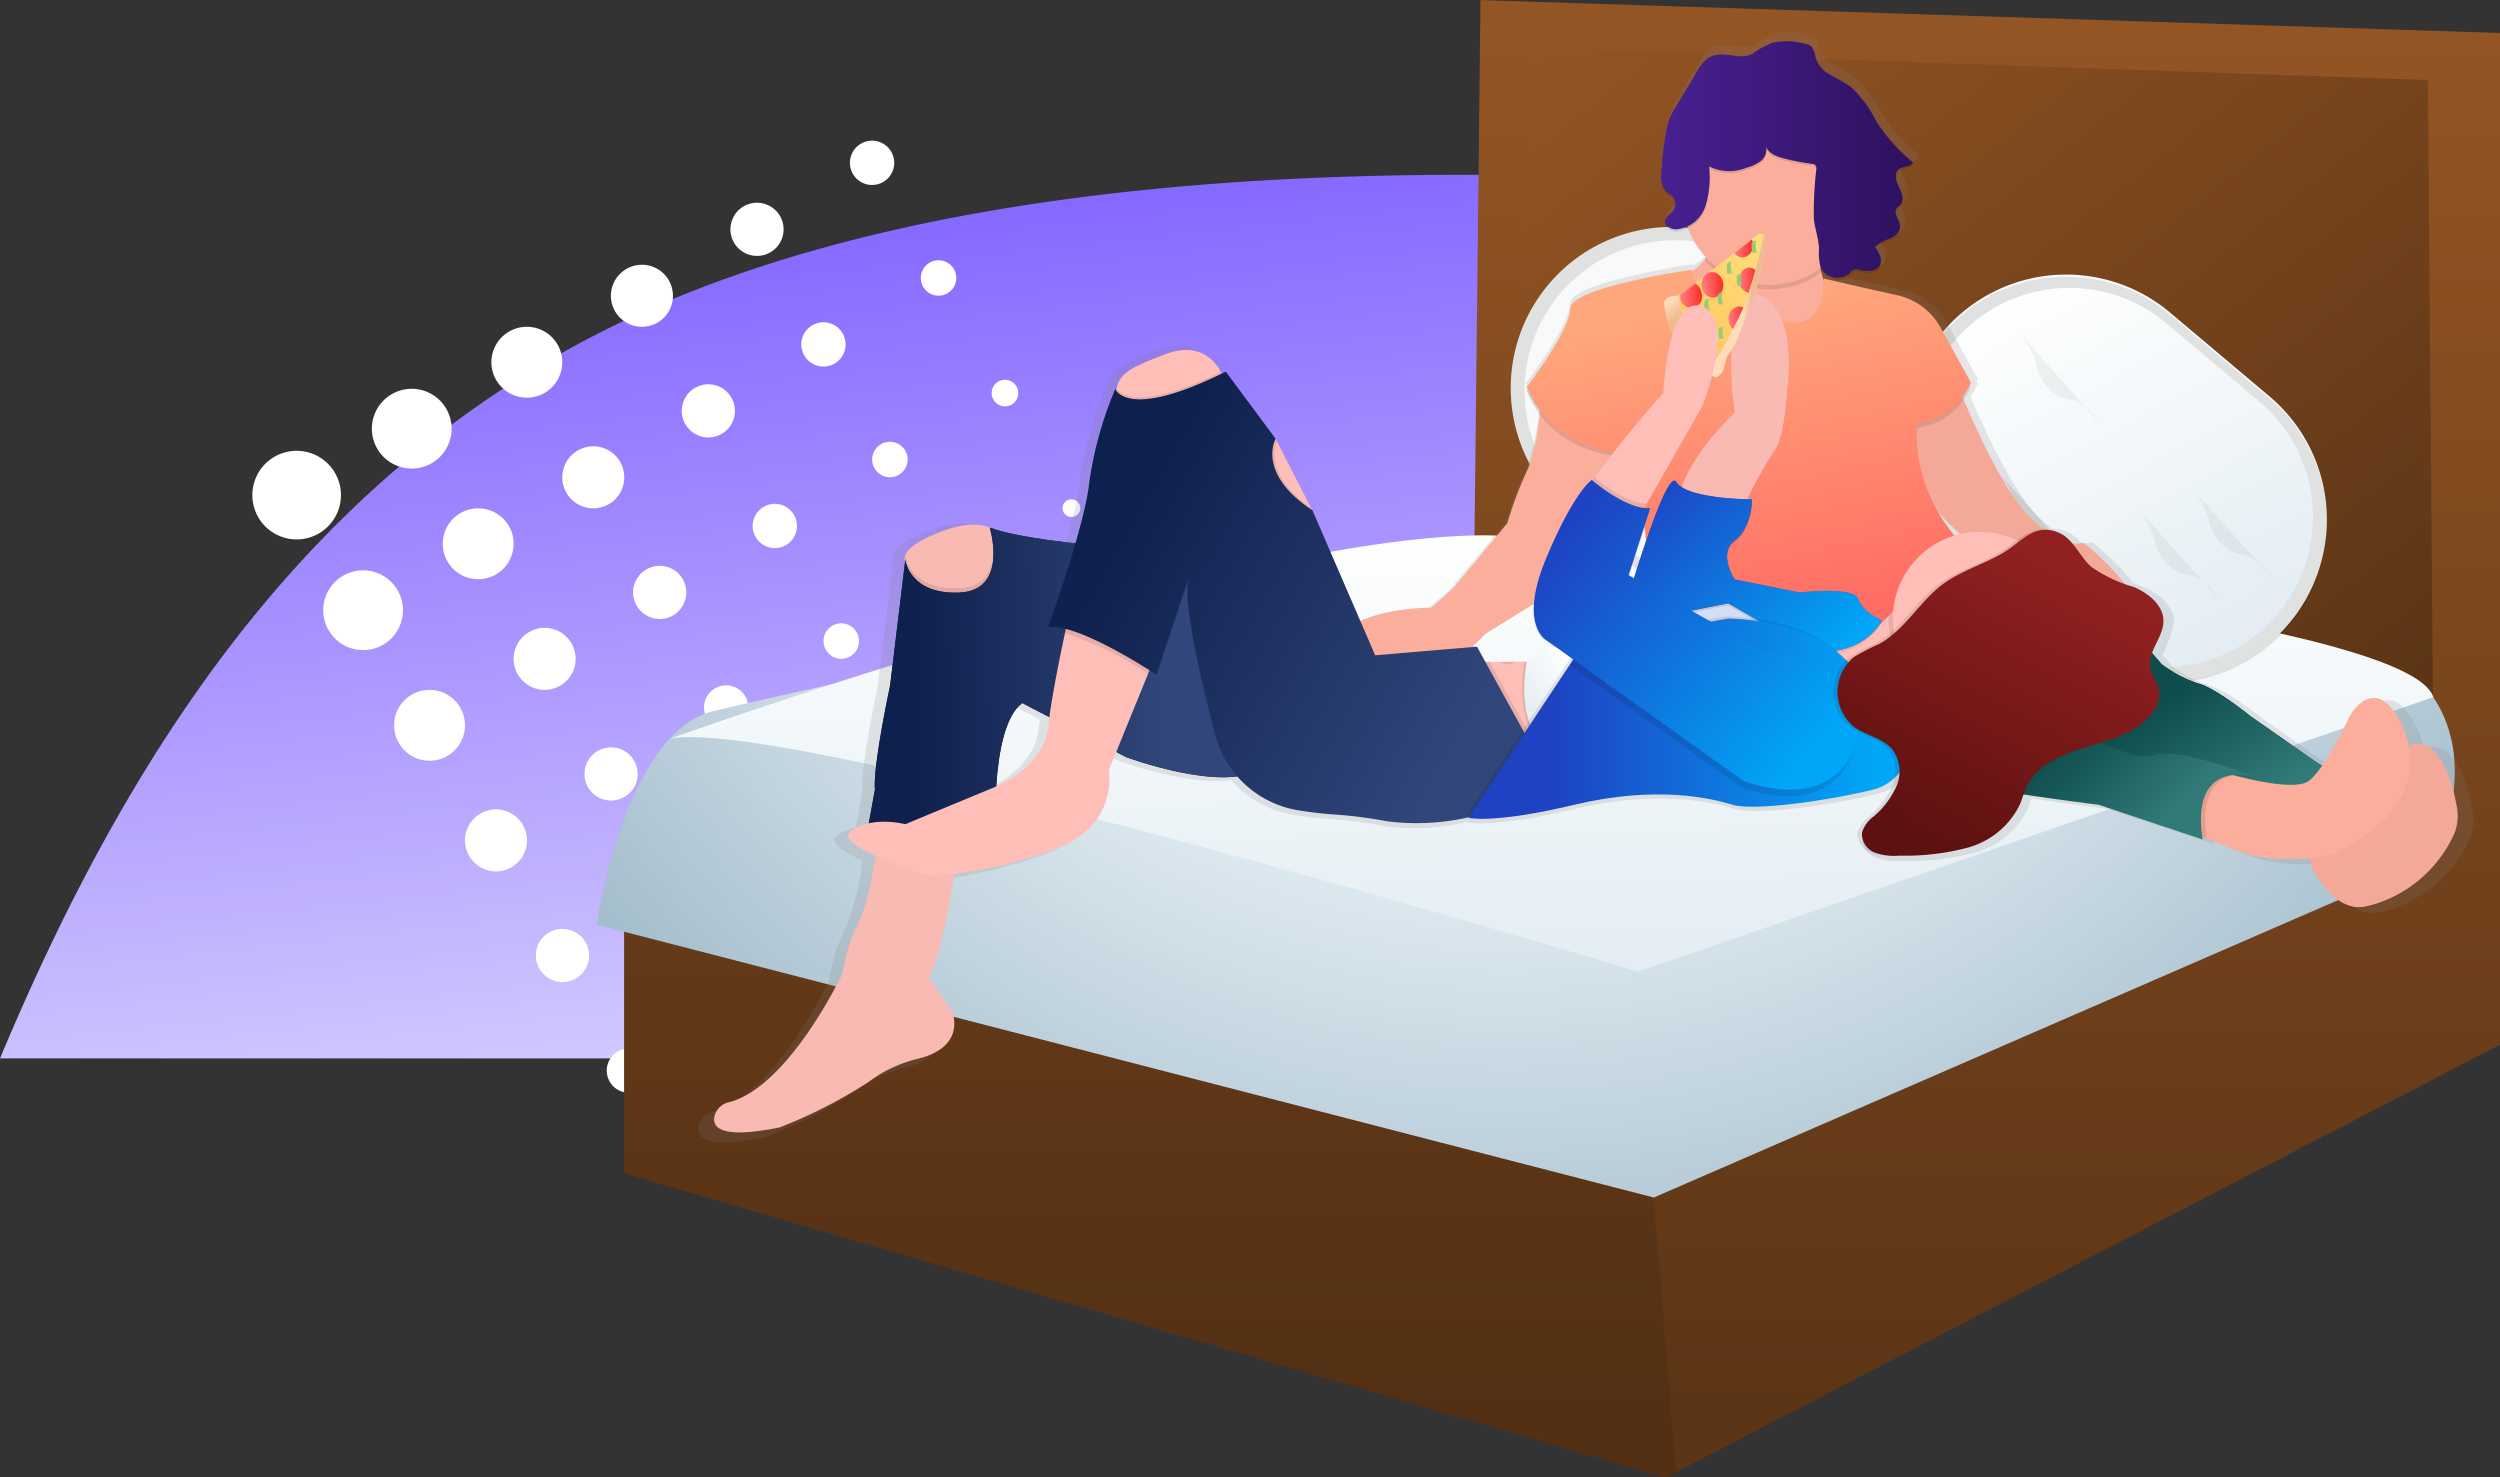<svg xmlns="http://www.w3.org/2000/svg" xmlns:xlink="http://www.w3.org/1999/xlink" width="199.586" height="117.955" viewBox="0 0 199.586 117.955">
    <rect x="0" y="0" width="199.586" height="117.955" fill="#333333" stroke="none"/>
    <defs>
        <linearGradient id="linear-gradient" x1=".665" y1="1.403" x2=".296" gradientUnits="objectBoundingBox">
            <stop offset="0" stop-color="#fff"/>
            <stop offset="1" stop-color="#7a5aff"/>
        </linearGradient>
        <linearGradient id="linear-gradient-2" x1=".076" y1="-.03" x2=".957" y2=".835" gradientUnits="objectBoundingBox">
            <stop offset="0" stop-color="#945524"/>
            <stop offset="1" stop-color="#5c3516"/>
        </linearGradient>
        <linearGradient id="linear-gradient-3" x1=".5" y1=".023" x2=".5" y2=".948" xlink:href="#linear-gradient-2"/>
        <linearGradient id="linear-gradient-4" x1=".473" y1=".061" x2=".543" y2=".992" gradientUnits="objectBoundingBox">
            <stop offset="0" stop-color="#fdfefe"/>
            <stop offset="1" stop-color="#e3edf3"/>
        </linearGradient>
        <linearGradient id="linear-gradient-5" x1=".26" y1=".068" x2=".759" y2=".967" xlink:href="#linear-gradient-4"/>
        <linearGradient id="linear-gradient-6" x1="-6.275" y1="-9.593" x2="-6.275" y2="-9.593" gradientUnits="objectBoundingBox">
            <stop offset="0" stop-color="gray" stop-opacity=".251"/>
            <stop offset=".54" stop-color="gray" stop-opacity=".122"/>
            <stop offset="1" stop-color="gray" stop-opacity=".102"/>
        </linearGradient>
        <linearGradient id="linear-gradient-7" x1=".884" y1=".899" x2=".574" y2=".63" gradientUnits="objectBoundingBox">
            <stop offset="0" stop-color="#317a78"/>
            <stop offset="1" stop-color="#0e4d4b"/>
        </linearGradient>
        <linearGradient id="linear-gradient-8" x1=".883" y1=".791" x2=".571" y2=".61" xlink:href="#linear-gradient-7"/>
        <linearGradient id="linear-gradient-9" x1=".415" y1=".062" x2=".617" y2=".832" gradientUnits="objectBoundingBox">
            <stop offset="0" stop-color="#ffa77c"/>
            <stop offset="1" stop-color="#ff6a63"/>
        </linearGradient>
        <linearGradient id="linear-gradient-10" x1=".762" y1=".493" x2=".124" y2=".502" gradientUnits="objectBoundingBox">
            <stop offset="0" stop-color="#31467a"/>
            <stop offset="1" stop-color="#0e204d"/>
        </linearGradient>
        <linearGradient id="linear-gradient-11" y1=".5" x2="1" y2=".5" gradientUnits="objectBoundingBox">
            <stop offset="0" stop-color="#492091"/>
            <stop offset="1" stop-color="#2d115e"/>
        </linearGradient>
        <linearGradient id="linear-gradient-12" x1=".863" y1=".947" x2="-.031" y2=".258" gradientUnits="objectBoundingBox">
            <stop offset="0" stop-color="#00a7f8"/>
            <stop offset="1" stop-color="#1e42c2"/>
        </linearGradient>
        <linearGradient id="linear-gradient-13" x1=".489" y1=".414" x2=".051" y2=".603" xlink:href="#linear-gradient-4"/>
        <linearGradient id="linear-gradient-14" x1=".882" y1=".725" x2=".139" y2=".341" xlink:href="#linear-gradient-10"/>
        <linearGradient id="linear-gradient-15" x1=".904" y1=".5" x2=".182" y2=".5" xlink:href="#linear-gradient-12"/>
        <linearGradient id="linear-gradient-16" x1=".896" y1=".093" x2=".316" y2=".694" gradientUnits="objectBoundingBox">
            <stop offset="0" stop-color="#ffde7c"/>
            <stop offset="1" stop-color="#ffcb63"/>
        </linearGradient>
        <linearGradient id="linear-gradient-17" x1=".176" y1=".044" x2=".303" y2=".237" gradientUnits="objectBoundingBox">
            <stop offset="0" stop-color="#ffdbba"/>
            <stop offset="1" stop-color="#f0bb90"/>
        </linearGradient>
        <linearGradient id="linear-gradient-18" x1="-.001" y1=".5" x2="1.001" y2=".5" gradientUnits="objectBoundingBox">
            <stop offset="0" stop-color="#ff8080"/>
            <stop offset="1" stop-color="#ff2b2b"/>
        </linearGradient>
        <linearGradient id="linear-gradient-20" x1="0" y1=".5" x2="1" y2=".5" xlink:href="#linear-gradient-18"/>
        <linearGradient id="linear-gradient-21" x1="0" y1=".5" x2="1" y2=".5" xlink:href="#linear-gradient-18"/>
        <linearGradient id="linear-gradient-22" x1="0" y1=".5" x2="1" y2=".5" xlink:href="#linear-gradient-18"/>
        <linearGradient id="linear-gradient-23" x1="0" y1=".5" x2="1" y2=".5" xlink:href="#linear-gradient-18"/>
        <linearGradient id="linear-gradient-24" x1=".592" y1=".513" x2=".725" y2=".538" xlink:href="#linear-gradient-17"/>
        <linearGradient id="linear-gradient-25" x1=".893" y1=".834" x2=".084" y2=".217" xlink:href="#linear-gradient-12"/>
        <linearGradient id="linear-gradient-26" x1=".675" y1=".139" x2=".264" y2=".944" gradientUnits="objectBoundingBox">
            <stop offset="0" stop-color="#912020"/>
            <stop offset="1" stop-color="#5e1111"/>
        </linearGradient>
        <radialGradient id="radial-gradient" cx=".49" cy="-.572" r="1.82" gradientTransform="matrix(.356 0 0 1 .322 0)" gradientUnits="objectBoundingBox">
            <stop offset=".584" stop-color="#e3edf3"/>
            <stop offset="1" stop-color="#a3bdcc"/>
        </radialGradient>
        <style>
            .cls-6{opacity:.1}.cls-11,.cls-14,.cls-6{isolation:isolate}.cls-9{fill:#f8f9fa}.cls-11{opacity:.05}.cls-13{fill:#ffbfb8}.cls-14{opacity:.03}.cls-15{fill:#fbae9c}.cls-31{fill:url(#linear-gradient-18)}.cls-36{fill:#94cc79}
        </style>
    </defs>
    <g id="illustration" transform="translate(-7812.926 17506.001)">
        <path id="Path_9280" data-name="Path 9280" d="M807.681 508.608a5.392 5.392 0 0 0 5.392-5.392V442.87c-40.9-5.453-93.785-9.273-128.124 5.885-25.708 11.368-40.9 33.53-51.914 59.854z" transform="translate(7179.891 -17930.111)" style="fill:url(#linear-gradient)"/>
        <path id="Union_25" data-name="Union 25" d="M1.768 56.586a1.768 1.768 0 1 1 1.768 1.768 1.768 1.768 0 0 1-1.768-1.768zm10.963 0A1.415 1.415 0 1 1 14.146 58a1.415 1.415 0 0 1-1.414-1.414zm10.963 0a1.061 1.061 0 1 1 1.061 1.061 1.061 1.061 0 0 1-1.055-1.061zm10.963 0a.707.707 0 1 1 .707.707.707.707 0 0 1-.705-.707zm21.573 0a.354.354 0 1 1 .354.354.354.354 0 0 1-.352-.354zm-10.61 0a.354.354 0 1 1 .354.354.354.354 0 0 1-.352-.354zM1.415 45.976A2.122 2.122 0 1 1 3.537 48.1a2.122 2.122 0 0 1-2.122-2.124zm10.963 0a1.768 1.768 0 1 1 1.768 1.768 1.768 1.768 0 0 1-1.768-1.768zm10.963 0a1.415 1.415 0 1 1 1.415 1.415 1.415 1.415 0 0 1-1.415-1.415zm10.963 0a1.061 1.061 0 1 1 1.061 1.061 1.061 1.061 0 0 1-1.065-1.061zm10.964 0a.707.707 0 1 1 .707.707.707.707 0 0 1-.707-.707zm10.963 0a.354.354 0 1 1 .354.354.354.354 0 0 1-.353-.354zm-55.17-10.61a2.476 2.476 0 1 1 2.476 2.476 2.476 2.476 0 0 1-2.476-2.476zm10.963 0a2.122 2.122 0 1 1 2.122 2.122 2.122 2.122 0 0 1-2.122-2.122zm10.964 0a1.768 1.768 0 1 1 1.768 1.768 1.768 1.768 0 0 1-1.768-1.768zm10.963 0a1.415 1.415 0 1 1 1.415 1.415 1.414 1.414 0 0 1-1.415-1.415zm10.963 0a1.061 1.061 0 1 1 1.061 1.061 1.061 1.061 0 0 1-1.06-1.061zm10.963 0a.707.707 0 1 1 .707.707.707.707 0 0 1-.706-.707zM.707 24.756a2.829 2.829 0 1 1 2.829 2.829 2.829 2.829 0 0 1-2.829-2.829zm10.963 0a2.476 2.476 0 1 1 2.476 2.476 2.476 2.476 0 0 1-2.475-2.476zm10.963 0a2.122 2.122 0 1 1 2.122 2.122 2.122 2.122 0 0 1-2.121-2.122zm10.963 0a1.768 1.768 0 1 1 1.768 1.768 1.768 1.768 0 0 1-1.764-1.768zm10.963 0a1.415 1.415 0 1 1 1.415 1.415 1.415 1.415 0 0 1-1.413-1.415zm10.963 0a1.061 1.061 0 1 1 1.061 1.061 1.061 1.061 0 0 1-1.059-1.061zM.354 14.146a3.183 3.183 0 1 1 3.183 3.183 3.183 3.183 0 0 1-3.183-3.183zm10.963 0a2.829 2.829 0 1 1 2.829 2.829 2.829 2.829 0 0 1-2.829-2.829zm10.963 0a2.476 2.476 0 1 1 2.476 2.476 2.476 2.476 0 0 1-2.475-2.476zm10.963 0a2.122 2.122 0 1 1 2.122 2.122 2.122 2.122 0 0 1-2.121-2.122zm10.963 0a1.768 1.768 0 1 1 1.768 1.768 1.768 1.768 0 0 1-1.767-1.768zm10.963 0a1.415 1.415 0 1 1 1.415 1.415 1.415 1.415 0 0 1-1.413-1.415zM0 3.537a3.537 3.537 0 1 1 3.537 3.536A3.537 3.537 0 0 1 0 3.537zm10.963 0a3.183 3.183 0 1 1 3.183 3.183 3.183 3.183 0 0 1-3.183-3.183zm10.964 0a2.829 2.829 0 1 1 2.829 2.829 2.829 2.829 0 0 1-2.829-2.829zm10.963 0a2.476 2.476 0 1 1 2.476 2.476 2.476 2.476 0 0 1-2.476-2.476zm10.963 0a2.122 2.122 0 1 1 2.122 2.122 2.122 2.122 0 0 1-2.121-2.122zm10.964 0A1.768 1.768 0 1 1 56.585 5.3a1.768 1.768 0 0 1-1.768-1.763z" transform="rotate(-30 -28679.41 -23348.18)" style="fill:#fff"/>
        <g id="Group_3854" data-name="Group 3854" transform="translate(7860.557 -17506)">
            <path id="Path_8503" data-name="Path 8503" d="M1366.346 1896.129v59.1l-78.636-15.276 1.5-45.327z" transform="translate(-1216.334 -1891.682)" style="fill:#6d4418"/>
            <path id="Path_8504" data-name="Path 8504" d="M1366.346 1896.129v59.1l-78.636-15.276 1.5-45.327z" transform="translate(-1216.334 -1891.682)" style="fill:url(#linear-gradient-2)"/>
            <path id="Path_8505" data-name="Path 8505" d="M1194.643 1964.8v19.535l83.143 24.292.85-.439 65.768-34.12V1893.3l-81.392-2.629-.5 44.825 3.255 1 1.252-41.926 71.625 2.484.5 60.733-62.358 27.3-.047-.01z" transform="translate(-1192.449 -1890.667)" style="fill:url(#linear-gradient-3)"/>
            <path id="Path_8506" data-name="Path 8506" class="cls-6" d="M1194.643 1990.389v19.535l83.143 24.291.849-.439-1.9-23.112z" transform="translate(-1192.449 -1916.26)"/>
            <path id="Path_8507" data-name="Path 8507" d="M1294.121 1951.208s40.255 4.014 44.169 9.834.031 12.956.031 12.956l-62.232 27.047-84.4-21.787s2.248-15.275 9.265-17.029 62.86-13.777 62.86-13.777 22.544-1.377 30.307 2.756z" transform="translate(-1191.692 -1905.441)" style="fill:url(#radial-gradient)"/>
            <path id="Path_8508" data-name="Path 8508" d="m1340.338 1961.079-63.483 21.914s-67.714-20.535-77.31-18.593c0 0 47.375-16.953 66.289-16.216a307.287 307.287 0 0 1 30.867 3.064s41.885 4.198 43.637 9.831z" transform="translate(-1193.707 -1905.422)" style="fill:url(#linear-gradient-4)"/>
            <path id="Rectangle_2841" data-name="Rectangle 2841" class="cls-9" d="m1344.725 1949.566-7.949-6.7a12.87 12.87 0 0 1-1.553-18.135 12.87 12.87 0 0 1 18.135-1.551l7.949 6.7a12.871 12.871 0 0 1 1.55 18.136 12.87 12.87 0 0 1-18.134 1.553z" transform="translate(-1227.751 -1898.233)"/>
            <path id="Rectangle_2842" data-name="Rectangle 2842" class="cls-6" d="m1344.727 1949.8-7.949-6.7a12.87 12.87 0 0 1-1.553-18.135 12.87 12.87 0 0 1 18.135-1.551l7.949 6.7a12.872 12.872 0 0 1 1.55 18.136 12.869 12.869 0 0 1-18.134 1.551z" transform="translate(-1227.751 -1898.293)"/>
            <path id="Rectangle_2843" data-name="Rectangle 2843" d="m1345.39 1949.069-7.434-6.261a12.026 12.026 0 0 1-1.45-16.946 12.025 12.025 0 0 1 16.944-1.45l7.434 6.261a12.026 12.026 0 0 1 1.447 16.944 12.025 12.025 0 0 1-16.944 1.454z" transform="translate(-1228.131 -1898.601)" style="fill:url(#linear-gradient-5)"/>
            <path id="Path_8509" data-name="Path 8509" class="cls-11" d="M1369.368 1950.205a4.488 4.488 0 0 0-1.807-1.678c-.451-.173-.955-.2-1.4-.393a3.754 3.754 0 0 1-1.784-2.365 6.327 6.327 0 0 0-1.384-2.685" transform="translate(-1235.654 -1904.119)"/>
            <path id="Path_8510" data-name="Path 8510" class="cls-11" d="M1363.564 1952.4a4.489 4.489 0 0 0-1.807-1.679c-.451-.173-.954-.2-1.4-.392a3.755 3.755 0 0 1-1.784-2.365 6.328 6.328 0 0 0-1.384-2.685" transform="translate(-1234.165 -1904.682)"/>
            <path id="Path_8511" data-name="Path 8511" class="cls-11" d="M1350.874 1933.573a4.487 4.487 0 0 0-1.807-1.679c-.451-.173-.954-.2-1.4-.393a3.754 3.754 0 0 1-1.784-2.365 6.327 6.327 0 0 0-1.383-2.685" transform="translate(-1230.908 -1899.85)"/>
            <path id="Path_8512" data-name="Path 8512" class="cls-6" d="M1348.644 1948.58a4.49 4.49 0 0 0-1.807-1.679c-.451-.173-.954-.2-1.4-.393a3.755 3.755 0 0 1-1.784-2.365 6.326 6.326 0 0 0-1.383-2.685" transform="translate(-1230.336 -1903.702)"/>
            <path id="Rectangle_2844" data-name="Rectangle 2844" class="cls-9" d="m1302.391 1944.45-7.949-6.7a12.87 12.87 0 0 1-1.553-18.134 12.87 12.87 0 0 1 18.135-1.551l7.949 6.7a12.871 12.871 0 0 1 1.55 18.136 12.869 12.869 0 0 1-18.134 1.551z" transform="translate(-1216.886 -1896.921)"/>
            <path id="Rectangle_2845" data-name="Rectangle 2845" class="cls-6" d="m1302.391 1944.45-7.949-6.7a12.87 12.87 0 0 1-1.553-18.134 12.87 12.87 0 0 1 18.135-1.551l7.949 6.7a12.871 12.871 0 0 1 1.55 18.136 12.869 12.869 0 0 1-18.134 1.551z" transform="translate(-1216.886 -1896.921)"/>
            <path id="Rectangle_2846" data-name="Rectangle 2846" class="cls-9" d="m1303.056 1943.951-7.434-6.261a12.026 12.026 0 0 1-1.45-16.946 12.025 12.025 0 0 1 16.944-1.45l7.434 6.261a12.026 12.026 0 0 1 1.45 16.945 12.025 12.025 0 0 1-16.943 1.454z" transform="translate(-1217.266 -1897.287)"/>
            <path id="Path_8513" data-name="Path 8513" class="cls-11" d="M1327.033 1945.089a4.487 4.487 0 0 0-1.807-1.679c-.451-.173-.954-.2-1.4-.392a3.755 3.755 0 0 1-1.784-2.365 6.327 6.327 0 0 0-1.384-2.685" transform="translate(-1224.79 -1902.806)"/>
            <path id="Path_8514" data-name="Path 8514" class="cls-11" d="M1321.232 1947.28a4.491 4.491 0 0 0-1.807-1.678c-.451-.173-.954-.2-1.4-.392a3.755 3.755 0 0 1-1.784-2.365 6.329 6.329 0 0 0-1.383-2.685" transform="translate(-1223.301 -1903.369)"/>
            <path id="Path_8515" data-name="Path 8515" class="cls-11" d="M1308.541 1928.456a4.49 4.49 0 0 0-1.807-1.678c-.451-.173-.954-.2-1.4-.393a3.754 3.754 0 0 1-1.784-2.365 6.326 6.326 0 0 0-1.383-2.685" transform="translate(-1220.044 -1898.538)"/>
            <path id="Path_8516" data-name="Path 8516" class="cls-6" d="M1306.312 1943.463a4.491 4.491 0 0 0-1.807-1.678c-.451-.173-.954-.2-1.4-.392a3.756 3.756 0 0 1-1.784-2.365 6.326 6.326 0 0 0-1.383-2.685" transform="translate(-1219.472 -1902.389)"/>
            <path id="Path_8517" data-name="Path 8517" d="M1202.654 1981.421a1.543 1.543 0 0 1 1.155-1.14c4.864-1.21 9.242-10.455 9.242-10.455a15.057 15.057 0 0 1 1.407-4.4 21.833 21.833 0 0 0 1.283-5.172c-1.572-.709-2.766-1.5-1.984-2.045a3.933 3.933 0 0 1 1.438-.6l.5-2.74c-.173-1.937 1.233-8.45 1.233-8.45l1.221-10.1a.653.653 0 0 1 .074-.627v-.013l.033-.056.016-.022.036-.053.021-.028.065-.081.044-.051.036-.038.052-.054.04-.038.062-.057.041-.036.082-.067.036-.03a2.536 2.536 0 0 1 .287-.206l.03-.019.138-.088.045-.028.144-.085.048-.027.173-.093.036-.019c.149-.074.311-.156.486-.235l.044-.019.223-.1.074-.032.215-.089.089-.036.236-.09.085-.032.346-.123c.116-.039.229-.074.346-.111l.122-.034.206-.057.133-.033.184-.041.126-.026.19-.033.1-.018c.094-.014.185-.025.275-.034h.056l.214-.016h.583l.2.021h.016c.074.01.149.022.223.036h.019l.173.041.052.013.137.041.059.019.117.044.06.024h.019l.041.02a36.385 36.385 0 0 0 6.828 1.235 32.176 32.176 0 0 0 1.127-4.98 29.985 29.985 0 0 1 2.113-7.57.669.669 0 0 0 .074.132.741.741 0 0 1 .025-.138c.249-1.269 1.115-1.729 3.955-2.81 2.766-1.055 4.054.555 4.526 1.43l.074.142.328-.163 4.05 5.457.11.2 2.766 5.417.092.183.038.026 3.906 9.025a15.753 15.753 0 0 1 5.775-1.1l1.76-1.583 4.4-5.282a30.235 30.235 0 0 1 1.591-4.226 16.84 16.84 0 0 0 1.052-4.617 8.079 8.079 0 0 1-1.052-1.9l.1-.126c-.033-.074-.065-.148-.1-.223 0 0 3.521-4.578 3.521-6.333s9.855-3.169 9.855-3.169.008.034.026.092a3.726 3.726 0 0 0 1.041-.9c.048-.06.1-.126.143-.194a7.036 7.036 0 0 1-1.466-2.365 2.1 2.1 0 0 1-.992.253c-.437 0-.966-.306-.882-.731a.455.455 0 0 1 0-.173c.048-.247.282-.4.463-.579a1.255 1.255 0 0 0 .366-.749.677.677 0 0 0-.192-.424 4.646 4.646 0 0 0-.494-.336 1.67 1.67 0 0 1-.458-1.407v-.326a25.23 25.23 0 0 1 .395-3.444 5.557 5.557 0 0 1 .214-.865 6.365 6.365 0 0 1 .576-1.115l1.716-2.848a3.421 3.421 0 0 1 .785-1c1.2-.922 2.594.2 3.739-.446a6.331 6.331 0 0 1 1.729-.922 5.706 5.706 0 0 1 2.474.1 1.168 1.168 0 0 1 .605.268 1.972 1.972 0 0 1 .317.908 2.556 2.556 0 0 0 1.21 1.383 18.216 18.216 0 0 1 1.626.946 9.548 9.548 0 0 1 2.043 2.737 14.088 14.088 0 0 0 3.019 3.41.459.459 0 0 1-.074.112l.074.064c-.173.4-.8.28-1.145.545a.646.646 0 0 0-.246.479 2.235 2.235 0 0 0 .243.789 2.125 2.125 0 0 1 .3 1.055.734.734 0 0 1-.173.587 2.716 2.716 0 0 0-.313.292.439.439 0 0 0-.074.173c.051.321.331.674.36 1.027a.7.7 0 0 1 0 .149v.028c.039.472-.387.853-.818 1.055a4.521 4.521 0 0 0-1.166.6 1.791 1.791 0 0 1 .408 1.1.818.818 0 0 1-.074.446c-.273.548-1.052.552-1.646.406a.836.836 0 0 0-.481-.026 1.105 1.105 0 0 0-.358.3 1.513 1.513 0 0 1-2.131-.178 1.494 1.494 0 0 1-.157-.223l.031.129c.053.218.114.441.173.669v-.149s3.333.78 5.958 1.349a5.381 5.381 0 0 1 3.573 2.671l2.438 4.431s-.026.074-.083.2l.083.152a5.029 5.029 0 0 1-.579 1.068c1.115 2.621 3.458 7.742 5.509 9.672a12.566 12.566 0 0 0 1.049.885 2.667 2.667 0 0 1 1.189.246 3.019 3.019 0 0 1 1.079.865 1.614 1.614 0 0 0 .9-.051 21.675 21.675 0 0 1 3.318 3.3c.268.1.535.2.8.305 1.2.505 2.411 1.482 2.4 2.782a8.4 8.4 0 0 1-.93 2.594l.755.882a9.977 9.977 0 0 0 2.993 1.583c1.412.351 4.229 2.626 4.229 2.626l5.278 3.7.557.358a30.836 30.836 0 0 0 2.26-4.054s1.936-3.52 4.05.346l.064.116a6.612 6.612 0 0 1 .687 1.99c2.477-1.21 3.68 3.52 3.831 4.583a4.117 4.117 0 0 1-.069 2.373 10.511 10.511 0 0 1-6.467 5.856 8.913 8.913 0 0 1-.865.223c-2.64.527-4.4-3.345-4.4-3.345l-.056-.557a8.209 8.209 0 0 1-1.21.034 8.682 8.682 0 0 0-.807 0 10.438 10.438 0 0 1-4.131-.764l-2.248-.9-.375-.152c.01.074.021.149.033.223l-8.451-2.8s-2.887-.362-6.1-.833c-.1.284-.194.571-.311.85a6.626 6.626 0 0 1-4.2 3.467 19.8 19.8 0 0 1-5.562.656h-.583a4.249 4.249 0 0 1-1.8-.26 1.6 1.6 0 0 1-1.026-1.615 2.464 2.464 0 0 1 .916-1.285 7.017 7.017 0 0 0 1.874-2.453 3.59 3.59 0 0 0 .2-.7 3.874 3.874 0 0 1-1.717.946c-3.52.88-9.682 1.76-11.441 1.233s-6.16-1.583-12.85 0-8.623 1.056-8.623 1.056l.03-.044a16.746 16.746 0 0 1-6.669.325 35.829 35.829 0 0 0-4.229-.54 33.42 33.42 0 0 1-3.01-.346 8.361 8.361 0 0 1-4.906-2.766c-3.51.476-9.024-1.556-9.024-1.556l-.807-.421-.608 1.449s.88 4.578-4.578 6.513a39.832 39.832 0 0 1-7.987 1.933c-.887 6-2.047 8.455-2.047 8.455l1.937 2.817c.595 2.379-1.21 3.366-2.912 3.769a10.835 10.835 0 0 0-3.94 1.867 39.97 39.97 0 0 1-7.228 3.692c-4.842.988-5.487-.018-5.294-.91zm62.68-39.229-1.089 1.089.385-.033.678 1.233h3.371a9.468 9.468 0 0 0 1.936-1.233l.446.045-.8-.572s-1.16-.628-1-2.96zm12.053-4.508c.3-.943.624-1.966.961-2.955-.041-.393-.09-.783-.149-1.167l-1.25 3.877zm24.668-5.406a12.672 12.672 0 0 0 1.355 1.945c.157-.048.317-.088.477-.125s-.823-.723-1.832-1.819zm-72.276 17.483c.026-.243.059-.509.1-.787l-2.208-1.15c-1.412 1.059-1.938 4.058-2.113 6.791.766-.349 3.912-1.927 4.225-4.855z" transform="translate(-1194.498 -1891.538)" style="fill:url(#linear-gradient-6)"/>
            <path id="Path_8518" data-name="Path 8518" class="cls-13" d="M1233.118 1948.624s-1.041-2.594-5.014-1.21-3.3 2.527-3.3 2.527l.534 2.313 2.075 1.21 3.458-.345z" transform="translate(-1200.179 -1905.126)"/>
            <path id="Path_8519" data-name="Path 8519" class="cls-14" d="M1224.776 1949.848a.344.344 0 0 0 .031.093l.534 2.313 2.075 1.21 3.458-.346 2.247-4.5a2.739 2.739 0 0 0-1.458-1.352 4.91 4.91 0 0 0-3.557.142c-3.306 1.157-3.396 2.14-3.33 2.44z" transform="translate(-1200.179 -1905.126)"/>
            <path id="Path_8520" data-name="Path 8520" class="cls-13" d="M1217.669 1976.55s-.521 6.4-1.729 8.991a14.861 14.861 0 0 0-1.383 4.322s-4.3 9.076-9.081 10.267a1.515 1.515 0 0 0-1.134 1.115c-.192.877.446 1.858 5.2.892a38.931 38.931 0 0 0 7.1-3.631 10.642 10.642 0 0 1 3.871-1.832c1.664-.4 3.444-1.362 2.86-3.7l-1.9-2.766s1.556-3.285 2.42-11.584-6.224-2.074-6.224-2.074z" transform="translate(-1194.931 -1912.132)"/>
            <path id="Path_8521" data-name="Path 8521" class="cls-13" d="M1247.4 1932.746c0 2.42 8.645-2.248 8.645-2.248a3.254 3.254 0 0 0-.223-.5c-.465-.865-1.729-2.442-4.448-1.4-2.787 1.062-3.63 1.514-3.883 2.766a7.371 7.371 0 0 0-.091 1.382z" transform="translate(-1205.987 -1900.313)"/>
            <path id="Path_8522" data-name="Path 8522" class="cls-13" d="m1261.123 1935.227 5.189 10.029.484-2.1-.268-.526-2.719-5.319-.091-.181z" transform="translate(-1209.511 -1902.103)"/>
            <path id="Path_8523" data-name="Path 8523" class="cls-13" d="m1285.312 1961.742 2.766 6.051 1.9 1.9.892-.939.356-.375 2.037-2.145-1.9-4.5z" transform="translate(-1215.719 -1908.907)"/>
            <path id="Path_8524" data-name="Path 8524" class="cls-15" d="M1305.084 1921.792s11.757 5.533 12.1 5.36 4.841-1.21 2.766-5.36a18.3 18.3 0 0 1-1.383-3.8 16.22 16.22 0 0 1-.52-4.15s-7.262-3.285-7.784.52a5.418 5.418 0 0 1-1.041 2.671 3.4 3.4 0 0 1-2.248 1.309z" transform="translate(-1220.793 -1896.275)"/>
            <path id="Path_8525" data-name="Path 8525" class="cls-15" d="m1375.094 1975.066.52 5.189s1.729 3.8 4.323 3.285a8.618 8.618 0 0 0 .839-.216 10.322 10.322 0 0 0 6.353-5.752 4.053 4.053 0 0 0 .067-2.33c-.173-1.21-1.729-7.262-5.014-3.458s-5.189 5.705-5.189 5.705z" transform="translate(-1238.76 -1911.166)"/>
            <path id="Path_8526" data-name="Path 8526" d="m1335.332 1949.415 14.7 6.913 2.075 2.42a9.831 9.831 0 0 0 2.94 1.557c1.383.346 4.149 2.594 4.149 2.594l5.189 3.63 2.421 1.556-2.421 1.9-7.434-1.729-8.991-1.9-4.668-2.247-13.313-11.582z" transform="translate(-1227.181 -1905.744)" style="fill:#174568"/>
            <path id="Path_8527" data-name="Path 8527" class="cls-14" d="m1375.094 1975.066.52 5.189s1.729 3.8 4.323 3.285a8.618 8.618 0 0 0 .839-.216 10.322 10.322 0 0 0 6.353-5.752 4.053 4.053 0 0 0 .067-2.33c-.173-1.21-1.729-7.262-5.014-3.458s-5.189 5.705-5.189 5.705z" transform="translate(-1238.76 -1911.166)"/>
            <path id="Path_8528" data-name="Path 8528" d="m1335.332 1949.415 14.7 6.913 2.075 2.42a9.831 9.831 0 0 0 2.94 1.557c1.383.346 4.149 2.594 4.149 2.594l5.189 3.63 2.421 1.556-2.421 1.9-7.434-1.729-8.991-1.9-4.668-2.247-13.313-11.582z" transform="translate(-1227.181 -1905.744)" style="fill:url(#linear-gradient-7)"/>
            <path id="Path_8529" data-name="Path 8529" class="cls-15" d="m1361.371 1975.879 2.411.966 2.213.885a10.259 10.259 0 0 0 4.061.744h.794a7.9 7.9 0 0 0 5.5-1.873 10.678 10.678 0 0 1 .9-.691 6.519 6.519 0 0 0 1.991-8.389l-.062-.115c-2.075-3.8-3.976-.346-3.976-.346s-1.9 4.149-3.285 5.189c-.943.708-4.05.051-5.936-.441-.884-.229-1.5-.424-1.5-.424z" transform="translate(-1235.238 -1909.903)"/>
            <path id="Path_8530" data-name="Path 8530" class="cls-6" d="M1363.783 1978.83c-.564-3.7.865-4.783 2.2-5.036-.884-.229-1.5-.424-1.5-.424l-3.112 4.495z" transform="translate(-1235.239 -1911.892)"/>
            <path id="Path_8531" data-name="Path 8531" d="m1325.115 1951.974 17.985 12.626s4.668 2.766 6.4 2.075 7.954 1.729 7.954 1.729-5.189-1.556-4.15 5.014l-8.3-2.766s-12.449-1.556-14.178-2.42-8.99-15.734-8.99-15.734z" transform="translate(-1225.09 -1906.401)" style="fill:url(#linear-gradient-8)"/>
            <path id="Path_8532" data-name="Path 8532" class="cls-15" d="M1287.659 1932.2s-.173 4.5-1.21 6.744a29.717 29.717 0 0 0-1.556 4.149l-4.323 5.189-1.729 1.556s-6.569 0-7.261 2.766 10.029.865 10.029.865l1.556-1.556 7.262-4.495 4.15-12.622z" transform="translate(-1212.186 -1901.327)"/>
            <path id="Path_8533" data-name="Path 8533" class="cls-15" d="M1335.91 1931.5s3.281 8.47 6.051 11.065 4.149 1.9 4.149 1.9 7.262 5.705 2.939 7.089-6.571-4.668-6.571-4.668l-6.225-3.112s-5.705-5.014-5.359-8.645 5.016-3.629 5.016-3.629z" transform="translate(-1227.413 -1901.147)"/>
            <path id="Path_8534" data-name="Path 8534" class="cls-14" d="M1335.91 1931.5s3.281 8.47 6.051 11.065 4.149 1.9 4.149 1.9 7.262 5.705 2.939 7.089-6.571-4.668-6.571-4.668l-6.225-3.112s-5.705-5.014-5.359-8.645 5.016-3.629 5.016-3.629z" transform="translate(-1227.413 -1901.147)"/>
            <path id="Path_8535" data-name="Path 8535" class="cls-6" d="M1311.9 1924.245c1.281.065 3.329.642 3.382-3.446 0 0 3.271.763 5.853 1.324a5.286 5.286 0 0 1 3.51 2.623l2.394 4.349a5.294 5.294 0 0 1-4.322 3.285 12.92 12.92 0 0 0 5.533 11.239c6.225 4.322-16.08 10.374-16.08 10.374l-11.065-3.631s1.21-12.449-2.42-15.734c0 0-5.189-.346-7.089-5.189 0 0 3.458-4.495 3.458-6.224s9.682-3.108 9.682-3.108 1.172 4.737 5.255 4.2a10.4 10.4 0 0 1 1.909-.062z" transform="translate(-1217.331 -1898.223)"/>
            <path id="Path_8536" data-name="Path 8536" d="M1311.9 1923.78c1.281.065 3.329.642 3.382-3.446 0 0 3.271.763 5.853 1.325a5.285 5.285 0 0 1 3.51 2.623l2.394 4.349a5.293 5.293 0 0 1-4.322 3.285 12.92 12.92 0 0 0 5.533 11.239c6.225 4.323-16.08 10.375-16.08 10.375l-11.065-3.63s1.21-12.449-2.42-15.734c0 0-5.189-.346-7.089-5.189 0 0 3.458-4.5 3.458-6.224s9.682-3.112 9.682-3.112 1.172 4.737 5.255 4.2a10.4 10.4 0 0 1 1.909-.061z" transform="translate(-1217.331 -1898.102)" style="fill:url(#linear-gradient-9)"/>
            <path id="Path_8537" data-name="Path 8537" class="cls-14" d="M1217.669 1976.55s-.521 6.4-1.729 8.991a14.861 14.861 0 0 0-1.383 4.322s-4.3 9.076-9.081 10.267a1.515 1.515 0 0 0-1.134 1.115c-.192.877.446 1.858 5.2.892a38.931 38.931 0 0 0 7.1-3.631 10.642 10.642 0 0 1 3.871-1.832c1.664-.4 3.444-1.362 2.86-3.7l-1.9-2.766s1.556-3.285 2.42-11.584-6.224-2.074-6.224-2.074z" transform="translate(-1194.931 -1912.132)"/>
            <path id="Path_8538" data-name="Path 8538" class="cls-6" d="M1224.78 1949.941a.34.34 0 0 0 .031.093l.534 2.313 2.075 1.21 3.458-.346 2.248-4.495a2.739 2.739 0 0 0-1.458-1.352c.268 1.171.79 4.668-2.518 4.807-3.976.173-4.322-2.594-4.322-2.594z" transform="translate(-1200.184 -1905.218)"/>
            <path id="Path_8539" data-name="Path 8539" d="M1248.661 1949.4s-14.005-.52-18.154-2.074c0 0 1.556 5.014-2.42 5.188s-4.322-2.594-4.322-2.594l-1.213 10.027s-1.383 6.4-1.21 8.3l-.691 3.8s9.337 3.112 10.374 1.041c0 0-.691-9.682 2.075-11.757l8.3 4.322s7.954 2.939 10.72.865-3.459-17.118-3.459-17.118z" transform="translate(-1199.124 -1905.207)" style="fill:#20262a"/>
            <path id="Path_8540" data-name="Path 8540" d="M1248.661 1949.4s-14.005-.52-18.154-2.074c0 0 1.556 5.014-2.42 5.188s-4.322-2.594-4.322-2.594l-1.213 10.027s-1.383 6.4-1.21 8.3l-.691 3.8s9.337 3.112 10.374 1.041c0 0-.691-9.682 2.075-11.757l8.3 4.322s7.954 2.939 10.72.865-3.459-17.118-3.459-17.118z" transform="translate(-1199.124 -1905.207)" style="fill:url(#linear-gradient-10)"/>
            <path id="Path_8541" data-name="Path 8541" class="cls-6" d="M1310.663 1917.027a6.913 6.913 0 0 0 9.337.966 16.2 16.2 0 0 1-.52-4.15s-7.262-3.285-7.784.52a5.312 5.312 0 0 1-1.033 2.664z" transform="translate(-1222.224 -1896.277)"/>
            <circle id="Ellipse_598" data-name="Ellipse 598" class="cls-15" cx="6.916" cy="6.916" r="6.916" transform="translate(86.711 8.918)"/>
            <path id="Path_8542" data-name="Path 8542" class="cls-6" d="M1317.441 1895.511a1.141 1.141 0 0 1 .595.265 1.944 1.944 0 0 1 .311.892 2.519 2.519 0 0 0 1.189 1.357 18.088 18.088 0 0 1 1.6.928 9.323 9.323 0 0 1 2.007 2.688 13.857 13.857 0 0 0 2.973 3.358c-.173.39-.781.275-1.12.535-.41.313-.233.96 0 1.419s.465 1.068.111 1.44a2.689 2.689 0 0 0-.306.287c-.271.4.243.877.284 1.355s-.381.839-.8 1.041a3.64 3.64 0 0 0-1.21.661c.311.43.635.982.4 1.458-.268.534-1.041.541-1.616.4a.818.818 0 0 0-.472-.026 1.067 1.067 0 0 0-.346.288 1.479 1.479 0 0 1-2.086-.166 1.471 1.471 0 0 1-.209-.32 4.472 4.472 0 0 1-.13-1.487c-.031-.8-.31-1.556-.409-2.351a27.84 27.84 0 0 1 .2-4.028.416.416 0 0 0-.052-.254.435.435 0 0 0-.313-.133 19.444 19.444 0 0 1-2.243-.436c-.571-.149-1.21-.39-1.407-.944a1.157 1.157 0 0 1-.408 1.134 3 3 0 0 1-1.134.548 3.6 3.6 0 0 1-3.008-.1 7.978 7.978 0 0 1-.288 3.162 2.7 2.7 0 0 1-2.354 1.866c-.429 0-.948-.3-.864-.717.047-.241.278-.4.458-.569a.985.985 0 0 0 .172-1.325 4.859 4.859 0 0 0-.485-.328 1.782 1.782 0 0 1-.446-1.53 24.378 24.378 0 0 1 .387-3.393 5.326 5.326 0 0 1 .214-.846 6.09 6.09 0 0 1 .566-1.1l1.678-2.8a3.343 3.343 0 0 1 .772-.98c1.177-.9 2.542.2 3.673-.439a6.12 6.12 0 0 1 1.7-.9 5.573 5.573 0 0 1 2.416.09z" transform="translate(-1221.027 -1891.863)"/>
            <path id="Path_8543" data-name="Path 8543" d="M1317.441 1895.278a1.143 1.143 0 0 1 .595.265 1.945 1.945 0 0 1 .311.892 2.52 2.52 0 0 0 1.189 1.357 18.059 18.059 0 0 1 1.6.928 9.315 9.315 0 0 1 2.007 2.689 13.867 13.867 0 0 0 2.973 3.358c-.173.39-.781.275-1.12.534-.41.313-.233.96 0 1.419s.465 1.068.111 1.44a2.533 2.533 0 0 0-.306.287c-.271.4.243.876.284 1.355s-.381.839-.8 1.041a3.637 3.637 0 0 0-1.21.661c.311.431.635.982.4 1.458-.268.534-1.041.541-1.616.4a.819.819 0 0 0-.472-.026 1.071 1.071 0 0 0-.346.288 1.48 1.48 0 0 1-2.086-.166 1.473 1.473 0 0 1-.209-.32 4.474 4.474 0 0 1-.13-1.487c-.031-.8-.31-1.556-.409-2.351a27.84 27.84 0 0 1 .2-4.028.416.416 0 0 0-.052-.254.435.435 0 0 0-.313-.133 19.469 19.469 0 0 1-2.243-.436c-.571-.149-1.21-.389-1.407-.944a1.157 1.157 0 0 1-.408 1.134 3 3 0 0 1-1.134.548 3.6 3.6 0 0 1-3.008-.1 7.979 7.979 0 0 1-.288 3.162 2.7 2.7 0 0 1-2.354 1.866c-.429 0-.948-.3-.864-.717.047-.242.278-.4.458-.569a.985.985 0 0 0 .172-1.325 4.725 4.725 0 0 0-.485-.329 1.782 1.782 0 0 1-.446-1.53 24.38 24.38 0 0 1 .387-3.393 5.324 5.324 0 0 1 .214-.847 6.088 6.088 0 0 1 .566-1.1l1.678-2.8a3.34 3.34 0 0 1 .772-.98c1.177-.9 2.542.2 3.673-.439a6.126 6.126 0 0 1 1.7-.9 5.569 5.569 0 0 1 2.416.092z" transform="translate(-1221.027 -1891.804)" style="fill:url(#linear-gradient-11)"/>
            <path id="Path_8544" data-name="Path 8544" class="cls-13" d="m1324.142 1964.489 2.594 1.729a27.336 27.336 0 0 1 3.332-4.906 17.883 17.883 0 0 1 4.795-4.083c5.014-2.766-4.841-4.322-4.841-4.322a19.821 19.821 0 0 1-2.42 2.912c-1.739 1.729-4.219 3.458-6.744 2.793-4.668-1.212 3.284 5.877 3.284 5.877z" transform="translate(-1224.464 -1906.64)"/>
            <path id="Rectangle_2847" data-name="Rectangle 2847" transform="translate(84.291 47.994)" style="fill:#d6def3" d="M0 0h10.72v3.631H0z"/>
            <path id="Path_8545" data-name="Path 8545" class="cls-13" d="M1313.062 1939.329a30.953 30.953 0 0 1 2.42-4.5c.865-1.041 1.041-4.668 1.041-4.668s1.041-6.4-2.075-7.784-2.248 7.954-2.248 7.954l.173 1.383s-4.668 4.323-4.5 7.608 5.189.007 5.189.007z" transform="translate(-1221.509 -1898.77)"/>
            <path id="Path_8546" data-name="Path 8546" class="cls-14" d="M1313.062 1939.329a30.953 30.953 0 0 1 2.42-4.5c.865-1.041 1.041-4.668 1.041-4.668s1.041-6.4-2.075-7.784-2.248 7.954-2.248 7.954l.173 1.383s-4.668 4.323-4.5 7.608 5.189.007 5.189.007z" transform="translate(-1221.509 -1898.77)"/>
            <path id="Path_8547" data-name="Path 8547" class="cls-6" d="M1322.518 1953.7s-1.556-.691-1.9-1.729-4.668-.521-4.668-.521l-5.189-1.041s-1.383-2.075 0-3.112 1.384-3.285 1.384-3.285-4.8 0-5.933-1.231a1.049 1.049 0 0 1-.118-.153c-.864-1.383-4.495 11.412-4.495 11.412l8.645-1.729 6.571 3.8s3.799.699 5.703-2.411z" transform="translate(-1219.898 -1903.975)"/>
            <path id="Path_8548" data-name="Path 8548" d="M1322.518 1953.465s-1.556-.691-1.9-1.729-4.668-.52-4.668-.52l-5.189-1.041s-1.383-2.074 0-3.111 1.384-3.285 1.384-3.285-4.8 0-5.933-1.231a1.09 1.09 0 0 1-.118-.153c-.864-1.383-4.495 11.412-4.495 11.412l8.645-1.729 6.571 3.8s3.799.7 5.703-2.413z" transform="translate(-1219.898 -1903.915)" style="fill:#945072"/>
            <path id="Path_8549" data-name="Path 8549" d="M1322.518 1953.465s-1.556-.691-1.9-1.729-4.668-.52-4.668-.52l-5.189-1.041s-1.383-2.074 0-3.111 1.384-3.285 1.384-3.285-4.8 0-5.933-1.231a1.09 1.09 0 0 1-.118-.153c-.864-1.383-4.495 11.412-4.495 11.412l8.645-1.729 6.571 3.8s3.799.7 5.703-2.413z" transform="translate(-1219.898 -1903.915)" style="fill:url(#linear-gradient-12)"/>
            <path id="Path_8550" data-name="Path 8550" class="cls-6" d="m1292.709 1968.383 2.037-2.145-1.9-4.5h-1.556s-1.001 4.675 1.419 6.645z" transform="translate(-1217.2 -1908.908)"/>
            <path id="Path_8551" data-name="Path 8551" d="m1296.88 1960.46-3.458-.346a9.061 9.061 0 0 1-1.9 1.21s-1.041 4.841 1.556 6.744 5.873-1.729 5.873-1.729l2.939-3.458z" transform="translate(-1217.259 -1908.49)" style="fill:url(#linear-gradient-13)"/>
            <path id="Path_8552" data-name="Path 8552" class="cls-13" d="M1225.338 1977.193a36.5 36.5 0 0 0 9.682-2.075c5.359-1.9 4.495-6.4 4.495-6.4l3.135-7.693.669-1.644-6.744-4.149s-.246 1.06-.562 2.547c-.483 2.258-1.131 5.5-1.338 7.478-.346 3.285-4.323 4.841-4.323 4.841l-7.089 2.939s-2.594-.691-4.323.521 6.398 3.635 6.398 3.635z" transform="translate(-1198.623 -1907.238)"/>
            <path id="Path_8553" data-name="Path 8553" class="cls-6" d="M1287.015 1961.743h-1.7l2.766 6.051 1.9 1.9.892-.939z" transform="translate(-1215.719 -1908.908)"/>
            <path id="Path_8554" data-name="Path 8554" class="cls-6" d="M1247.4 1933.348c0 2.421 8.645-2.248 8.645-2.248a3.275 3.275 0 0 0-.223-.5c-6.338 3.088-7.966 1.852-8.326 1.355a7.44 7.44 0 0 0-.096 1.393z" transform="translate(-1205.988 -1900.916)"/>
            <path id="Path_8555" data-name="Path 8555" class="cls-6" d="m1263.716 1937.129-2.594-1.9 5.189 10.029.484-2.1-.268-.521c-3.482-2.42-2.962-4.668-2.718-5.319z" transform="translate(-1209.51 -1902.103)"/>
            <path id="Path_8556" data-name="Path 8556" class="cls-6" d="M1241.992 1957.777a28.461 28.461 0 0 1 6.639 3.247l.669-1.644-6.744-4.15s-.256 1.06-.564 2.547z" transform="translate(-1204.601 -1907.236)"/>
            <path id="Path_8557" data-name="Path 8557" d="m1274.423 1952.532 5.705 10.375-4.149 2.594a18.717 18.717 0 0 1-8.772.966 35.257 35.257 0 0 0-4.149-.534c-.88-.06-1.9-.173-2.956-.346a8.211 8.211 0 0 1-6.571-6.01c-1.068-4.057-2.545-10.29-2.167-12.333a1.83 1.83 0 0 1 .062-.253l-1.729 5.189-.865 2.594s-6.224-4.149-8.645-3.8c0 0 2.939-8.126 3.285-11.584a29.767 29.767 0 0 1 2.075-7.434s.865 2.594 8.819-1.384l3.976 5.36s-1.556 2.766 2.939 5.705l5.014 11.585z" transform="translate(-1204.138 -1900.907)" style="fill:url(#linear-gradient-14)"/>
            <path id="Path_8558" data-name="Path 8558" class="cls-6" d="M1330.436 1956.018a6.891 6.891 0 0 0 2.467 5.293 17.884 17.884 0 0 1 4.795-4.083c5.014-2.766-4.841-4.322-4.841-4.322a19.9 19.9 0 0 1-2.42 2.912l-.001.2z" transform="translate(-1227.299 -1906.64)"/>
            <circle id="Ellipse_599" data-name="Ellipse 599" class="cls-13" cx="6.916" cy="6.916" r="6.916" transform="translate(103.483 42.461)"/>
            <path id="Path_8559" data-name="Path 8559" class="cls-6" d="M1285.08 1972.766s1.9.52 8.471-1.041 10.893-.521 12.622 0 7.784-.346 11.239-1.21 3.8-6.051 3.8-6.051c-1.21.173-6.571-4.841-6.571-4.841-3.112-2.766-8.819-2.766-8.819-2.766l-2.213.4-9.366 1.678-1.077 1.627z" transform="translate(-1215.659 -1907.654)"/>
            <path id="Path_8560" data-name="Path 8560" d="M1285.312 1973s1.9.52 8.471-1.041 10.893-.521 12.621 0 7.784-.346 11.239-1.21 3.8-6.047 3.8-6.047c-1.21.173-6.571-4.841-6.571-4.841-3.112-2.766-8.819-2.766-8.819-2.766l-2.213.4-9.366 1.678-1.077 1.627z" transform="translate(-1215.719 -1907.714)" style="fill:url(#linear-gradient-15)"/>
            <path id="Path_8561" data-name="Path 8561" class="cls-6" d="m1296.191 1960.931 13.7 9.784c3.934 1.338 6.27.586 7.657-.773a5.234 5.234 0 0 0-1.587-8.455 14.175 14.175 0 0 0-4.513-1.145l-4.807-2.714-9.366 1.678z" transform="translate(-1218.511 -1907.852)"/>
            <path id="Path_8562" data-name="Path 8562" class="cls-6" d="M1289.883 1961.743a1.013 1.013 0 0 1-1.2 0" transform="translate(-1216.584 -1908.908)"/>
            <path id="Path_8563" data-name="Path 8563" d="M1314.131 1915.736s.52-.012.543.408a22.564 22.564 0 0 1-.662 2.66c-.173.6-.345 1.21-.484 1.688l-.292 1-.137.288-.818 1.742-.769 1.635-.479.617-2.509-1.733-1.244-3.166.572-.251.1-.044 1.1-.865 3.112-2.42 1.4-1.089.173-.128z" transform="translate(-1221.356 -1897.1)" style="fill:url(#linear-gradient-16)"/>
            <path id="Path_8564" data-name="Path 8564" d="M1310.034 1928.561s-2.756-1.84-3.242-3.458a8.48 8.48 0 0 1-.458-2.061s-.1-.646 1.153-.61a5.847 5.847 0 0 0 1.746 3.595l1.532 1.24z" transform="translate(-1221.113 -1898.818)" style="fill:url(#linear-gradient-17)"/>
            <ellipse id="Ellipse_600" data-name="Ellipse 600" class="cls-31" cx=".865" cy="1.02" rx=".865" ry="1.02" transform="rotate(-6.28 271.034 -783.798)"/>
            <ellipse id="Ellipse_601" data-name="Ellipse 601" class="cls-31" cx=".865" cy="1.02" rx=".865" ry="1.02" transform="rotate(-6.28 242.902 -792.205)"/>
            <path id="Path_8565" data-name="Path 8565" d="M1309.259 1921.108a1.067 1.067 0 0 1 .52.827.875.875 0 0 1-1.686.471.887.887 0 0 1-.031-.282v-.116l.1-.044z" transform="translate(-1221.557 -1898.479)" style="fill:url(#linear-gradient-20)"/>
            <path id="Path_8566" data-name="Path 8566" d="M1314.02 1923.584a.8.8 0 0 1 .61.206l-.818 1.742a1.062 1.062 0 0 1-.543-.839.953.953 0 0 1 .751-1.109z" transform="translate(-1222.89 -1899.114)" style="fill:url(#linear-gradient-21)"/>
            <path id="Path_8567" data-name="Path 8567" d="M1315.087 1919.411a.826.826 0 0 1 .737.336l-.484 1.688h-.03a1.031 1.031 0 0 1-.223-2.023z" transform="translate(-1223.166 -1898.043)" style="fill:url(#linear-gradient-22)"/>
            <path id="Path_8568" data-name="Path 8568" d="M1315.274 1916.387a1.214 1.214 0 0 1 .082.32.95.95 0 0 1-.743 1.109.832.832 0 0 1-.743-.346z" transform="translate(-1223.047 -1897.268)" style="fill:url(#linear-gradient-23)"/>
            <path id="Path_8569" data-name="Path 8569" class="cls-36" d="m1312.269 1926.742.325-.036a1.793 1.793 0 0 1-.1-.763.108.108 0 0 1 .012-.051c.09-.314-.325.037-.325.037s-.045.671.088.813z" transform="translate(-1222.612 -1899.673)"/>
            <path id="Path_8570" data-name="Path 8570" class="cls-36" d="m1310.755 1923.749.325-.036a1.792 1.792 0 0 1-.1-.764.106.106 0 0 1 .012-.05c.09-.315-.325.036-.325.036s-.036.673.088.814z" transform="translate(-1222.224 -1898.905)"/>
            <path id="Path_8571" data-name="Path 8571" class="cls-36" d="m1312.206 1923.051.325-.036a1.793 1.793 0 0 1-.1-.763.107.107 0 0 1 .012-.051c.09-.314-.325.037-.325.037s-.045.672.088.813z" transform="translate(-1222.596 -1898.726)"/>
            <path id="Path_8572" data-name="Path 8572" class="cls-36" d="m1314.232 1921.047.325-.036a1.793 1.793 0 0 1-.1-.766.107.107 0 0 1 .012-.051c.09-.314-.325.037-.325.037s-.044.675.088.816z" transform="translate(-1223.116 -1898.211)"/>
            <path id="Path_8573" data-name="Path 8573" class="cls-36" d="m1315.833 1917.489.325-.036a1.8 1.8 0 0 1-.1-.764.11.11 0 0 1 .012-.051c.09-.314-.325.036-.325.036s-.052.674.088.815z" transform="translate(-1223.526 -1897.299)"/>
            <path id="Path_8574" data-name="Path 8574" class="cls-36" d="m1313.164 1919.743.325-.036a1.8 1.8 0 0 1-.1-.763.106.106 0 0 1 .012-.051c.09-.314-.325.037-.325.037s-.045.67.088.813z" transform="translate(-1222.841 -1897.877)"/>
            <path id="Path_8575" data-name="Path 8575" d="M1312.307 1926.807s-.6.944-1 .112a3.611 3.611 0 0 1 .839-1.627s2.278-4.149 2.248-4.854a37.908 37.908 0 0 0 1.155-4.4s.223-.275.173.865a28.557 28.557 0 0 1-1.086 4.372l-1.321 3.325-.711 1.081z" transform="translate(-1222.389 -1897.17)" style="fill:#e7c4c3"/>
            <path id="Path_8576" data-name="Path 8576" d="M1312.307 1926.807s-.6.944-1 .112a3.611 3.611 0 0 1 .839-1.627s2.278-4.149 2.248-4.854a37.908 37.908 0 0 0 1.155-4.4s.223-.275.173.865a28.557 28.557 0 0 1-1.086 4.372l-1.321 3.325-.711 1.081z" transform="translate(-1222.389 -1897.17)" style="fill:url(#linear-gradient-24)"/>
            <path id="Path_8577" data-name="Path 8577" class="cls-13" d="M1298.106 1938.43c0 1.21 4.15 1.9 4.15 1.9l.586-1.041 4.427-7.774s2.766-6.913 0-7.954-3.112 6.913-3.112 6.913a80.682 80.682 0 0 0-5.483 6.755 3.035 3.035 0 0 0-.568 1.201z" transform="translate(-1219.002 -1899.085)"/>
            <path id="Path_8578" data-name="Path 8578" class="cls-6" d="M1298.1 1943.181c0 1.21 4.15 1.9 4.15 1.9l.586-1.041c-1.546-.051-3.51-1.54-4.167-2.075a3.141 3.141 0 0 0-.569 1.216z" transform="translate(-1219.002 -1903.832)"/>
            <path id="Path_8579" data-name="Path 8579" d="M1316.733 1965.462c-1.383 1.359-3.722 2.107-7.657.773L1293.342 1955s-2.248-1.21 0-6.571 3.631-6.225 3.631-6.225 2.766 2.42 4.668 2.248l-1.729 5.36 10.715 6.051a14.188 14.188 0 0 1 4.513 1.145 5.232 5.232 0 0 1 1.592 8.457z" transform="translate(-1217.523 -1903.893)" style="fill:url(#linear-gradient-25)"/>
            <path id="Path_8580" data-name="Path 8580" class="cls-6" d="M1342.177 1947.8c1.145.5 1.631 1.852 2.551 2.7a11.393 11.393 0 0 0 3.434 1.635c1.171.5 2.365 1.455 2.355 2.732s-1.268 2.4-1.055 3.674c.109.656.595 1.2.709 1.853a2.505 2.505 0 0 1-.678 1.967c-1.259 1.494-3.3 2.007-5.168 2.563s-3.892 1.383-4.732 3.143c-.223.47-.346.98-.554 1.459a6.522 6.522 0 0 1-4.129 3.406 19.361 19.361 0 0 1-5.464.643 4.634 4.634 0 0 1-1.992-.25 1.587 1.587 0 0 1-1.006-1.586 2.477 2.477 0 0 1 .9-1.264 6.855 6.855 0 0 0 1.842-2.42 2.97 2.97 0 0 0-.281-2.906c-.754-.944-2.1-1.138-3.085-1.841a3.614 3.614 0 0 1-.034-5.575 17.7 17.7 0 0 1 2.049-1.063c2.029-1.115 3.187-3.351 5.036-4.741 1.471-1.1 3.271-1.6 4.841-2.527 1.456-.857 2.5-2.451 4.461-1.602z" transform="translate(-1225.774 -1905.268)"/>
            <path id="Path_8581" data-name="Path 8581" d="M1342.641 1947.8c1.145.5 1.631 1.852 2.551 2.7a11.393 11.393 0 0 0 3.434 1.635c1.171.5 2.365 1.455 2.355 2.732s-1.267 2.4-1.055 3.674c.109.656.595 1.2.709 1.853a2.506 2.506 0 0 1-.678 1.967c-1.259 1.494-3.3 2.007-5.168 2.563s-3.891 1.383-4.732 3.143c-.223.47-.346.98-.555 1.459a6.522 6.522 0 0 1-4.129 3.406 19.361 19.361 0 0 1-5.464.643 4.624 4.624 0 0 1-1.987-.252 1.586 1.586 0 0 1-1.007-1.585 2.48 2.48 0 0 1 .9-1.264 6.851 6.851 0 0 0 1.841-2.42 2.97 2.97 0 0 0-.28-2.907c-.754-.944-2.1-1.138-3.086-1.841a3.614 3.614 0 0 1-.034-5.575 17.655 17.655 0 0 1 2.049-1.063c2.028-1.115 3.187-3.351 5.036-4.741 1.471-1.1 3.271-1.6 4.841-2.527 1.456-.855 2.5-2.449 4.459-1.6z" transform="translate(-1225.894 -1905.268)" style="fill:url(#linear-gradient-26)"/>
        </g>
    </g>
</svg>
